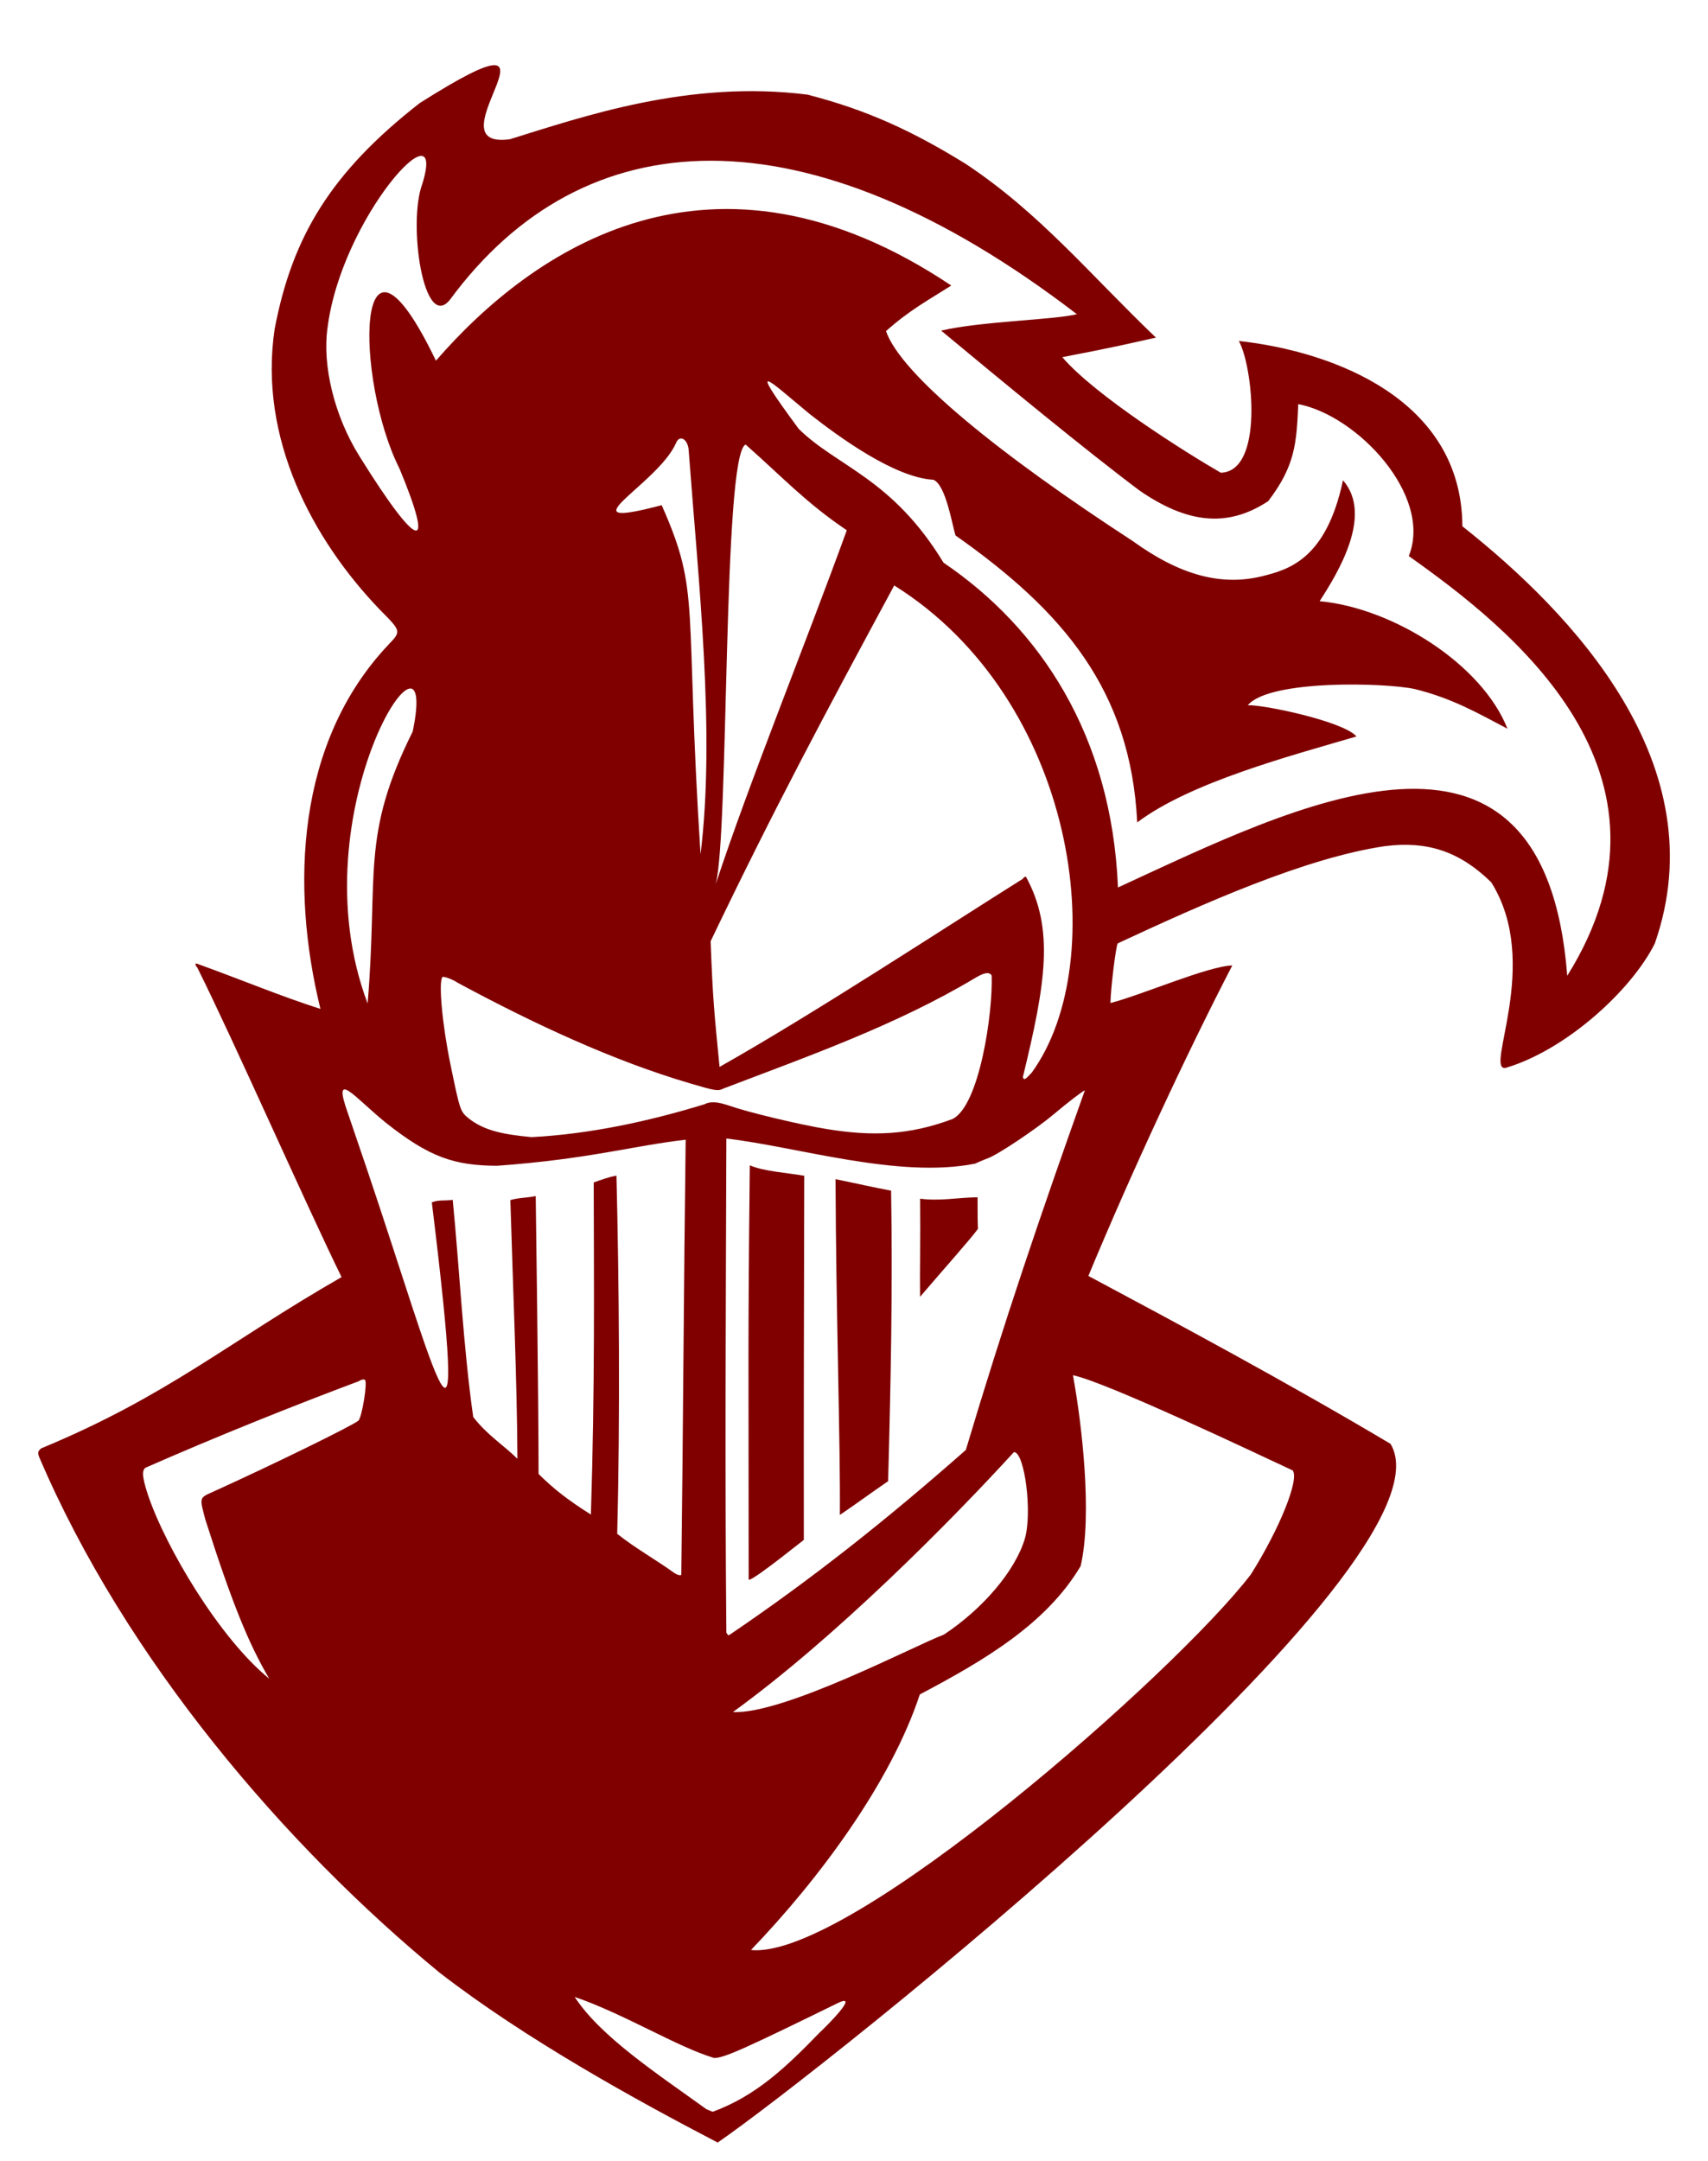 <?xml version="1.0" encoding="UTF-8" standalone="no"?>
<svg viewBox="0 1000 7275 9200">
    <path
       id="knight"
       d="m 2818.295,3151.077 c -430.097,113.297 -19.027,-85.739 60.525,-263.237 14,-37 47,-22 54,23 42.888,575.215 114.53,1211.78 50.99,1726.53 -69.115,-1079.209 2.736,-1107.827 -165.515,-1486.293 z M 3175.82,2892.84 c 158.019,139.441 258.202,248.954 431,365 -180.034,495.278 -415.232,1072.499 -558.45,1507.37 57.699,-217.713 28.99,-1830.194 127.45,-1872.37 z m 1586,1886 c -26.572,-649.597 -334.14,-1106.213 -743,-1383 -219.291,-360.713 -452.86,-407.928 -617,-570 -227.9,-309.08 -128.49,-207.69 47,-63 126.215,99.097 361.825,270.7 527,280 52.676,21.746 79.261,189.808 94,237 457.109,321.712 746.14,657.87 774,1222 226.026,-170.491 650.619,-282.965 934,-366 -54.94,-64.36 -394.74,-135.69 -463,-133 92.32,-110.02 586.08,-96.07 711,-69 159.11,39.23 267.83,102.14 395,169 -108.249,-274.786 -487.057,-514.016 -800,-543 77.419,-120.062 229.087,-366.258 99.451,-514.847 -71.906,340.253 -235.771,380.567 -341.451,407.848 -176,44 -352,-3 -554,-149 -562.025,-365.629 -986.135,-706.979 -1051,-894 100.763,-89.94 183.487,-133.757 278,-194 -1021.334,-683.03 -1784.857,-152.573 -2195,320 -348.525,-724.713 -345.286,84.308 -155,460 151.26,363.53 83.13,354.64 -170,-52 -109.89,-175.01 -158.78,-390.51 -137,-546 58.34,-472.06 512.93,-966.6 404,-615 -62.91,167.83 5.96,633.37 118,493 568.6,-771.621 1511.398,-826.146 2670,62 -98.469,24.586 -410.1,30.182 -578,70 257.309,213.727 609.957,504.704 845,681 199.124,136.992 371.496,161.768 548,45 115.677,-151.634 120.48,-247.569 128,-413 250.495,47.374 574.045,389.279 470.763,646.949 428.525,303.161 1217.251,919.099 674.907,1787.042 C 6577.499,3881.87 5510.177,4435.092 4761.82,4778.84 Z m -3196,494 c -310.473,-824.255 313.52,-1738.955 192,-1158 -222.746,447.637 -145.451,603.01 -192,1158 z m 2791,313 c 97.441,-399.219 134.412,-630.972 13,-853 -5,0 -11,4 -13,9 -346.19,217.43 -891.87,575.31 -1292,801 -22.43,-232.3 -28.41,-279.3 -38,-535 271.959,-567.486 490.13,-974.065 782,-1515 774.381,483.952 931.309,1596.956 586,2074 -28,31 -34,34 -38,19 z m -2362,175 c -34,-28 -36,-33 -76,-228 -35,-168 -52,-355 -34,-373 3,-3 37.07,6.46 66.07,25.46 320.37,172.73 661.19,331.68 987.93,427.54 108,32 119,34 143,22 358.14,-136.78 732.53,-268.3 1069,-469 41,-25 63,-29 73,-12 5.95,158.17 -52.15,555.56 -167,611 -186.5,69.83 -343.89,73.48 -533,43 -113,-18 -335,-71 -415,-99 -52,-18 -83,-20 -108,-7 -242.65,74.34 -491.77,127.18 -737,140 -113.24,-11.12 -199.72,-25.05 -269,-81 z m 879,1938 c -83.03,-59.78 -166.39,-105.51 -245,-168 13.095,-509.16 7.929,-1071.486 -3.09,-1525.07 -33.26,5.95 -65.14,17.8 -96.91,29.07 0.692,419.643 5.453,865.558 -12,1414 -101.66,-64.07 -158.68,-109.71 -222.86,-172.83 0,-331 -12.14,-1183.17 -12.14,-1183.17 -35.5,7.65 -71.54,6.47 -108,17 11.15,382.18 28.39,762.55 30.06,1101.64 -57.13,-57.13 -128.17,-99.89 -188.22,-178.01 -42.62,-298.05 -59.39,-641.75 -87.34,-924.62 -32.88,5.15 -57.94,-1.22 -89,10.5 165.18,1351.2 21.95,741.49 -276.5,-141.5 -26,-77 -62,-183 -80,-235 -71.8,-200.08 29.17,-68.61 161,38 186.08,147.12 289.98,181.62 473,183 396.7,-29.08 576.52,-84.96 803.72,-111 -8.266,622.001 -9.884,1149.311 -18.72,1853 -5,3 -17,0 -28,-7 z m 220,252 c -6.477,-741.562 -2.287,-1306.335 0,-2103 301.24,34.72 732.4,171.82 1059,107 11,-5 36,-16 55,-23 44,-16 209,-127 280,-187 58,-49 127,-102 133,-102 -188.23,527.64 -344.93,988.23 -507,1531 -333.17,293.72 -652.51,547.63 -1009,789 -4,0 -9,-6 -11,-12 z m 230,-316 100,-78 c -0.719,-516.829 0.569,-1033.654 1.77,-1550.48 -73.1,-12.76 -171.68,-18.47 -231.89,-44.48 -8.479,761.872 -4.88,819.783 -4.88,1763.97 5.75,7.35 91.82,-57.45 135,-91 z m 459,-328 c 11.282,-411.936 19.752,-828.564 12.7,-1237.01 -85.74,-16.14 -145.24,-30.4 -236.7,-48.99 2.414,591.237 20.912,1120.057 18.48,1429.68 67.602,-45.463 124.281,-88.07 205.52,-143.68 z m 382.52,-1074.22 c -1.16,-35.45 -1.52,-44.57 -1.52,-134.78 -86.2,1.49 -161.143,17.188 -244.863,6.138 1.94,175.92 -1.557,298.352 -0.137,417.862 100.573,-117.863 213.092,-243.444 246.52,-289.22 z M 629.81,7363.84 c -26,-79 -27,-110 -4,-117 293.82,-129.09 620.61,-260.1 903,-366 10,-7 22,-9 26,-5 11,11 -13,158 -28,173 -20,19 -367,189 -628,307 -49,22 -49,22 -24,115 113.25,354.49 184.29,528.19 272,677 -210.68,-171 -441.45,-558.44 -517,-784 z m 2492,926 c 437.72,-317.15 927.38,-812.19 1197,-1107 46,0 79,261 46,370 -41,136 -178,297 -344,407 -123.997,46.413 -681.983,340.334 -899,330 z m 77,1013 c 290.505,-302.164 595.665,-713.298 719,-1088 278.808,-147.086 539.923,-302.072 685.047,-546.572 50.407,-215.678 5.567,-605.335 -32.833,-812.735 140.182,29.347 753.884,320.376 935.786,405.307 30,36 -55,248 -178,443 -318.71,416.82 -1711.95,1642.88 -2129,1599 z m -190,678 c -208.35,-150.32 -450.71,-308.56 -561,-478 212.92,73.14 435.85,212.78 594,260 42,0 127,-38 527,-234 98.12,-47.08 -54.65,104.97 -77,125 -146.15,150.9 -272.19,270.19 -456,338 -1,0 -13,-5 -27,-11 z m 2914,-2833 c -438.006,-260.591 -915.441,-516.754 -1287,-715 184.428,-444.172 423.744,-957.189 613,-1322 -103.922,2.748 -383.308,125.041 -519,160 1,-63 23,-241 31,-254 367.039,-170.818 799.621,-364.024 1138,-414 182,-23 319,23 453,154 217.143,345.853 -33.361,808.967 62,790 256.652,-76.204 535.049,-329.754 634.619,-529.475 C 7314.603,4255.985 6695.83,3610.386 6228.81,3240.84 c -2.41,-539.247 -547.154,-744.311 -952,-789 60.48,110.49 106.69,555.82 -77,561 -145.057,-83.439 -535.564,-328.653 -675,-492 233.31,-44.75 307.805,-63.123 398.665,-83.381 -280.554,-268.168 -495.842,-532.167 -811.665,-740.619 -228.305,-140.81 -420.644,-229.116 -673,-294 -505.047,-63.224 -950.543,92.253 -1267,190 -359.9,48.98 335.37,-609.24 -384,-154 -379.74,296.26 -543.33,570.09 -618,962 -69.685,465.81 162.585,897.796 447,1194 94,95 93,92 35,153 -388.836,414.061 -415.225,1025.486 -287,1548 -170.24,-54.32 -322.74,-119.03 -527,-193 -8,0 -7,6 3,18 156.35,313.33 462.66,1008.59 614,1317 -479.602,274.76 -740.652,506.337 -1279,729 -14,11 -16,19 -9,37 367.31,861.22 1048.25,1655.62 1706,2196 365.98,283.15 836.26,542 1184,723 431.273,-295.863 3171.666,-2467.429 2866,-2975 z"
       style="fill:#800000"
       />
  
</svg>
